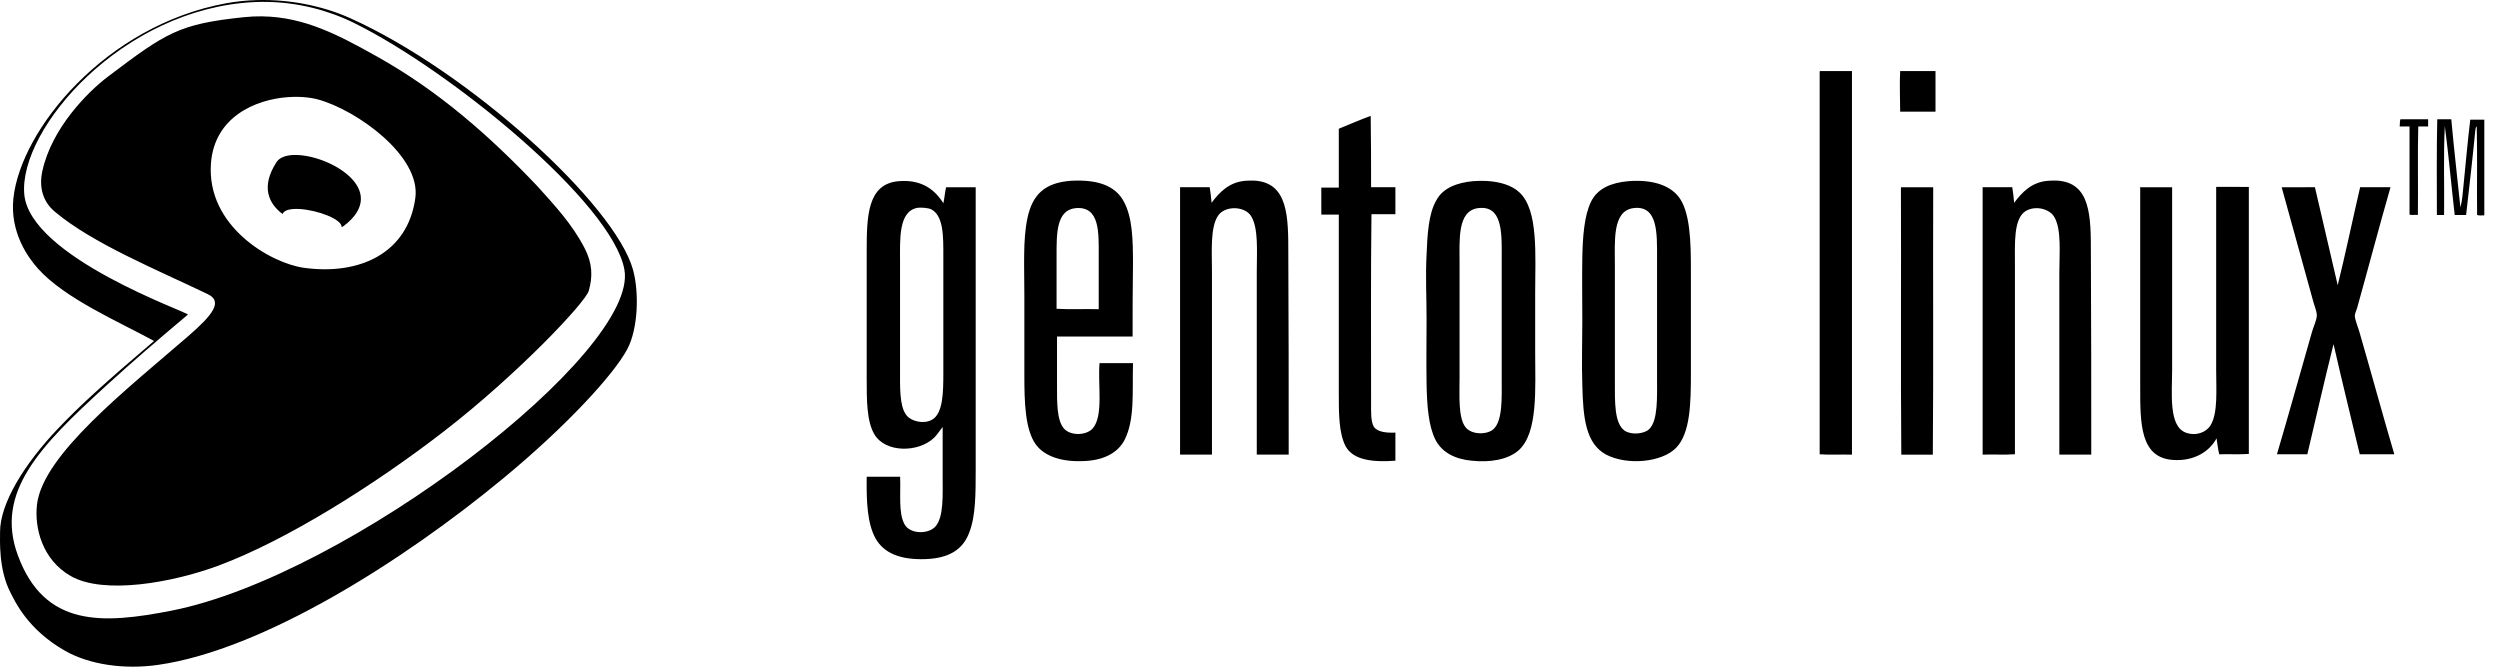 <svg width="120" height="32" version="1.1" viewBox="0 0 120 32" xmlns="http://www.w3.org/2000/svg"><path d="m12.346 0.004c-0.507 0.013-1.006 0.064-1.488 0.152-5.795 1.06-9.871 6.072-10.216 9.374-0.169 1.62 0.704 2.834 1.186 3.369 1.302 1.447 3.897 2.551 5.566 3.467-2.413 2.057-3.519 3.061-4.609 4.205-1.631 1.712-2.778 3.597-2.782 4.947-0.001 0.435-0.071 1.821 0.495 2.916 0.213 0.412 0.817 1.785 2.64 2.813 1.165 0.657 2.825 0.899 4.45 0.667 5.029-0.718 11.764-4.982 16.57-8.955 3.063-2.532 5.303-4.986 5.949-6.194 0.522-0.975 0.58-2.723 0.277-3.82-0.86-3.117-7.85-9.499-13.565-12.069-1.366-0.614-2.953-0.912-4.474-0.873zm0.492 0.088c1.454 0.027 2.885 0.385 4.147 1.005 4.616 2.268 12.412 8.642 12.987 11.848 0.711 3.962-13.243 14.69-21.732 16.365-3.293 0.646-6.101 0.823-7.383-2.655-1.111-3.015 1.044-5.221 4.215-8.119 1.317-1.203 2.366-2.102 3.946-3.435 0.091-0.091-7.608-2.745-7.854-5.791-0.253-3.131 4.704-8.911 11.051-9.21 0.208-0.01 0.416-0.012 0.623-0.008zm-0.241 0.692c-0.29-4e-3 -0.587 0.009-0.894 0.041-3.117 0.328-3.715 0.73-6.538 2.866-0.946 0.716-2.687 2.458-3.133 4.525-0.17 0.787 0.03 1.467 0.597 1.943 1.815 1.526 4.854 2.764 7.346 3.961 0.73 0.351 0.246 0.987-0.931 2.007-2.971 2.572-6.987 5.702-7.268 8.088-0.132 1.124 0.253 2.652 1.618 3.434 1.594 0.913 4.902 0.317 7.111-0.506 3.229-1.202 7.471-3.856 10.837-6.464 3.501-2.712 6.757-6.156 6.918-6.718 0.198-0.69 0.177-1.328-0.204-2.06-0.599-1.151-1.4-2.005-2.26-2.962-2.308-2.433-4.75-4.572-7.672-6.21-1.846-1.035-3.498-1.913-5.526-1.943zm74.765 2.626c-0.018 0-0.018 0.037-0.018 0.055v18.341c0.492 0.036 1.04-2.9e-4 1.55 0.018v-18.414zm3.846 0c-0.036 0.62 0 1.312 0 1.95h1.696v-1.95zm-77.365 1.252c0.537-0.037 1.039 0.008 1.426 0.114 1.856 0.508 4.942 2.712 4.667 4.729-0.361 2.648-2.672 3.721-5.354 3.349-1.563-0.217-4.69-1.979-4.455-5.026 0.17-2.198 2.105-3.055 3.715-3.167zm51.95 0.899c-0.492 0.182-1.039 0.419-1.531 0.619v2.826h-0.839v1.295h0.839v8.586c0 0.966 6e-5 1.897 0.328 2.535 0.383 0.693 1.368 0.765 2.389 0.692v-1.349c-0.401 0.018-0.876-0.018-1.04-0.291-0.146-0.255-0.127-0.712-0.127-1.168 0-2.99-0.018-6.179 0.018-9.024h1.149v-1.295h-1.167c0-1.149-1e-3 -2.297-0.019-3.427zm49.427 0.164c-0.036 0.091-0.019 0.237-0.037 0.346h0.474v4.23c0.109 0.036 0.274-2.9e-4 0.401 0.018 0.018-1.404-0.018-2.862 0.018-4.248h0.474v-0.346zm1.768 0c-0.036 1.495-0.018 3.081-0.018 4.594h0.346c0.018-1.422-0.037-2.917 0.036-4.266 0.182 1.386 0.31 2.844 0.474 4.266h0.547c0.146-1.294 0.31-2.698 0.437-4.011 0.018-0.073 1.7e-4 -0.182 0.073-0.237 0.036 1.386-2.9e-4 2.844 0.018 4.248 0.073 0.036 0.237 0.018 0.346 0.018v-4.594h-0.674c-0.128 1.039-0.219 2.134-0.328 3.191-0.036 0.346-0.055 0.692-0.146 1.02-0.146-1.422-0.31-2.808-0.437-4.23zm-102.89 1.714c-0.38 0.013-0.683 0.122-0.829 0.348-0.744 1.153-0.4 1.965 0.292 2.485 0.059-0.137 0.231-0.213 0.473-0.236 0.108-0.01 0.227-0.011 0.354-3e-3 0.851 0.054 2.015 0.48 2.012 0.865 0.03-0.013 0.065-0.025 0.087-0.041 2.317-1.744-0.744-3.475-2.39-3.417zm37.772 1.23c-0.146-3e-3 -0.3-5e-4 -0.459 0.008-1.258 0.091-1.859 0.657-2.096 1.805-0.219 1.021-0.146 2.316-0.146 3.702v3.846c0 1.276 0.037 2.589 0.547 3.3 0.438 0.602 1.294 0.839 2.243 0.803 0.93-0.018 1.677-0.347 2.023-1.022 0.492-0.985 0.365-2.242 0.401-3.682h-1.605c-0.091 1.039 0.202 2.516-0.327 3.136-0.31 0.346-1.076 0.365-1.386 0-0.346-0.401-0.328-1.295-0.328-2.042v-2.371h3.628c0-1.112-3e-4 -2.315 0.018-3.445 0-1.167-0.018-2.26-0.437-3.026-0.351-0.67-1.051-0.991-2.076-1.012zm8.29 0c-0.113-4e-3 -0.234-2e-3 -0.363 0.008-0.802 0.055-1.276 0.566-1.641 1.058-0.018-0.255-0.055-0.492-0.091-0.748h-1.422v12.835h1.531v-8.806c0-0.93-0.09-2.096 0.292-2.662 0.328-0.492 1.276-0.474 1.586 0.018 0.365 0.583 0.273 1.732 0.273 2.662v8.788h1.532c0-3.008 2.85e-4 -6.417-0.018-9.572 0-1.829 0.016-3.515-1.68-3.583zm38.523 0c-0.113-4e-3 -0.234-2e-3 -0.363 0.008-0.802 0.055-1.276 0.566-1.641 1.058-0.018-0.255-0.055-0.51-0.091-0.748h-1.422v12.835c0.51-0.018 1.076 0.018 1.55-0.018v-9.134c-5e-6 -0.948-0.073-2.17 0.51-2.535 0.474-0.292 1.167-0.109 1.386 0.292 0.346 0.602 0.236 1.732 0.236 2.662v8.732h1.532c0-2.954 2.9e-4 -6.436-0.018-9.591 0-1.829 0.016-3.498-1.68-3.564zm-20.104 0.011c-0.139-3.95e-4 -0.28 5e-3 -0.423 0.017-0.82 0.073-1.476 0.347-1.786 0.985-0.328 0.656-0.401 1.714-0.419 2.662-0.018 0.966 0 2.042 0 3.081 0 1.021-0.036 1.969 0 3.063 0.036 1.568 0.163 2.807 1.147 3.336 1.021 0.529 2.681 0.365 3.355-0.328 0.693-0.711 0.71-2.188 0.71-3.611v-4.284c0-1.44 0.036-2.99-0.419-3.884-0.367-0.734-1.195-1.034-2.165-1.037zm-7.212 0.007c-0.216-0.012-0.441-0.009-0.669 0.01-0.766 0.073-1.44 0.328-1.75 0.912-0.383 0.638-0.437 1.695-0.473 2.624-0.055 1.021 0 1.988 0 3.1 0 1.039-0.018 1.969 0 3.081 0.018 1.039 0.091 2.023 0.419 2.68 0.31 0.62 0.948 0.948 1.75 1.02 0.857 0.091 1.714-0.037 2.243-0.492 0.948-0.839 0.801-2.953 0.801-4.776v-2.79c0-1.805 0.164-3.956-0.748-4.813-0.356-0.342-0.926-0.519-1.574-0.556zm-27.841 0.002c-0.124-0.006-0.255-3e-3 -0.394 0.008-1.513 0.128-1.531 1.714-1.531 3.409v6.071c0 1.021-5.5e-4 2.042 0.364 2.662 0.529 0.912 2.134 0.893 2.881 0.164 0.146-0.146 0.255-0.328 0.401-0.51v2.351c0 0.93 0.055 1.933-0.328 2.407-0.328 0.401-1.222 0.401-1.495-0.073-0.31-0.547-0.183-1.458-0.219-2.296h-1.604c-0.018 1.24 0.036 2.242 0.419 2.953 0.419 0.748 1.24 1.039 2.389 1.003 1.112-0.036 1.804-0.437 2.114-1.276 0.31-0.784 0.31-1.86 0.31-3.063v-13.51h-1.422c-0.055 0.237-0.074 0.51-0.128 0.765-0.367-0.574-0.888-1.022-1.757-1.065zm62.85 0.281v8.788c0 0.93 0.092 2.078-0.273 2.662-0.201 0.328-0.692 0.528-1.185 0.346-0.839-0.31-0.656-1.915-0.656-3.045v-8.732h-1.532c-0.018 0-0.018 0.037 0 0.037v9.534c0 1.75-0.018 3.447 1.623 3.52 0.985 0.055 1.713-0.42 2.041-1.04 0.036 0.255 0.073 0.53 0.128 0.767 0.456-0.018 0.984 0.017 1.422-0.019v-12.816zm-15.114 0.018c-0.018 0-0.018 0.037-0.018 0.055 0.018 4.248-0.018 8.551 0.018 12.78h1.513c0.036-4.248 0.002-8.569 0.019-12.835zm18.268 0c-0.018 0.018 0 0.019 0 0.037 0.492 1.768 0.985 3.555 1.477 5.341 0.055 0.237 0.2 0.565 0.2 0.765 0 0.237-0.164 0.547-0.237 0.821-0.565 1.969-1.112 3.939-1.677 5.853h1.459c0.419-1.768 0.82-3.537 1.258-5.287 0.401 1.768 0.838 3.519 1.258 5.287h1.659c-0.565-1.914-1.094-3.865-1.659-5.816-0.055-0.219-0.237-0.639-0.237-0.84 0-0.091 0.074-0.236 0.11-0.364 0.547-1.951 1.057-3.902 1.604-5.798h-1.459c-0.365 1.568-0.693 3.155-1.076 4.704-0.365-1.568-0.729-3.136-1.094-4.704zm-65.47 0.985c0.146-0.018 0.473 1.6e-4 0.637 0.073 0.602 0.31 0.583 1.331 0.583 2.243v5.616c0 0.948-0.017 1.951-0.546 2.243-0.383 0.219-1.003 0.091-1.24-0.237-0.328-0.438-0.292-1.367-0.292-2.243v-5.088c0-1.076-0.09-2.461 0.858-2.607zm27.088 0.006c0.999 0.025 0.934 1.343 0.934 2.437v5.725c0 0.93 0.054 2.061-0.401 2.462-0.273 0.255-1.021 0.292-1.331-0.091-0.365-0.456-0.291-1.531-0.291-2.442v-5.434c0-1.13-0.11-2.498 0.874-2.644 0.076-0.01 0.149-0.014 0.215-0.012zm-19.522 0.012c1.185-0.109 1.112 1.203 1.112 2.333v2.517c-0.675-0.018-1.385 0.017-2.023-0.019v-2.551c0-1.039-0.018-2.188 0.912-2.28zm26.763 0c1.203-0.164 1.149 1.222 1.149 2.407v5.725c0 0.912 0.054 2.079-0.383 2.48-0.219 0.219-0.839 0.292-1.167 0.073-0.51-0.346-0.474-1.422-0.474-2.351v-5.598c0-1.149-0.127-2.589 0.876-2.735z"/></svg>
